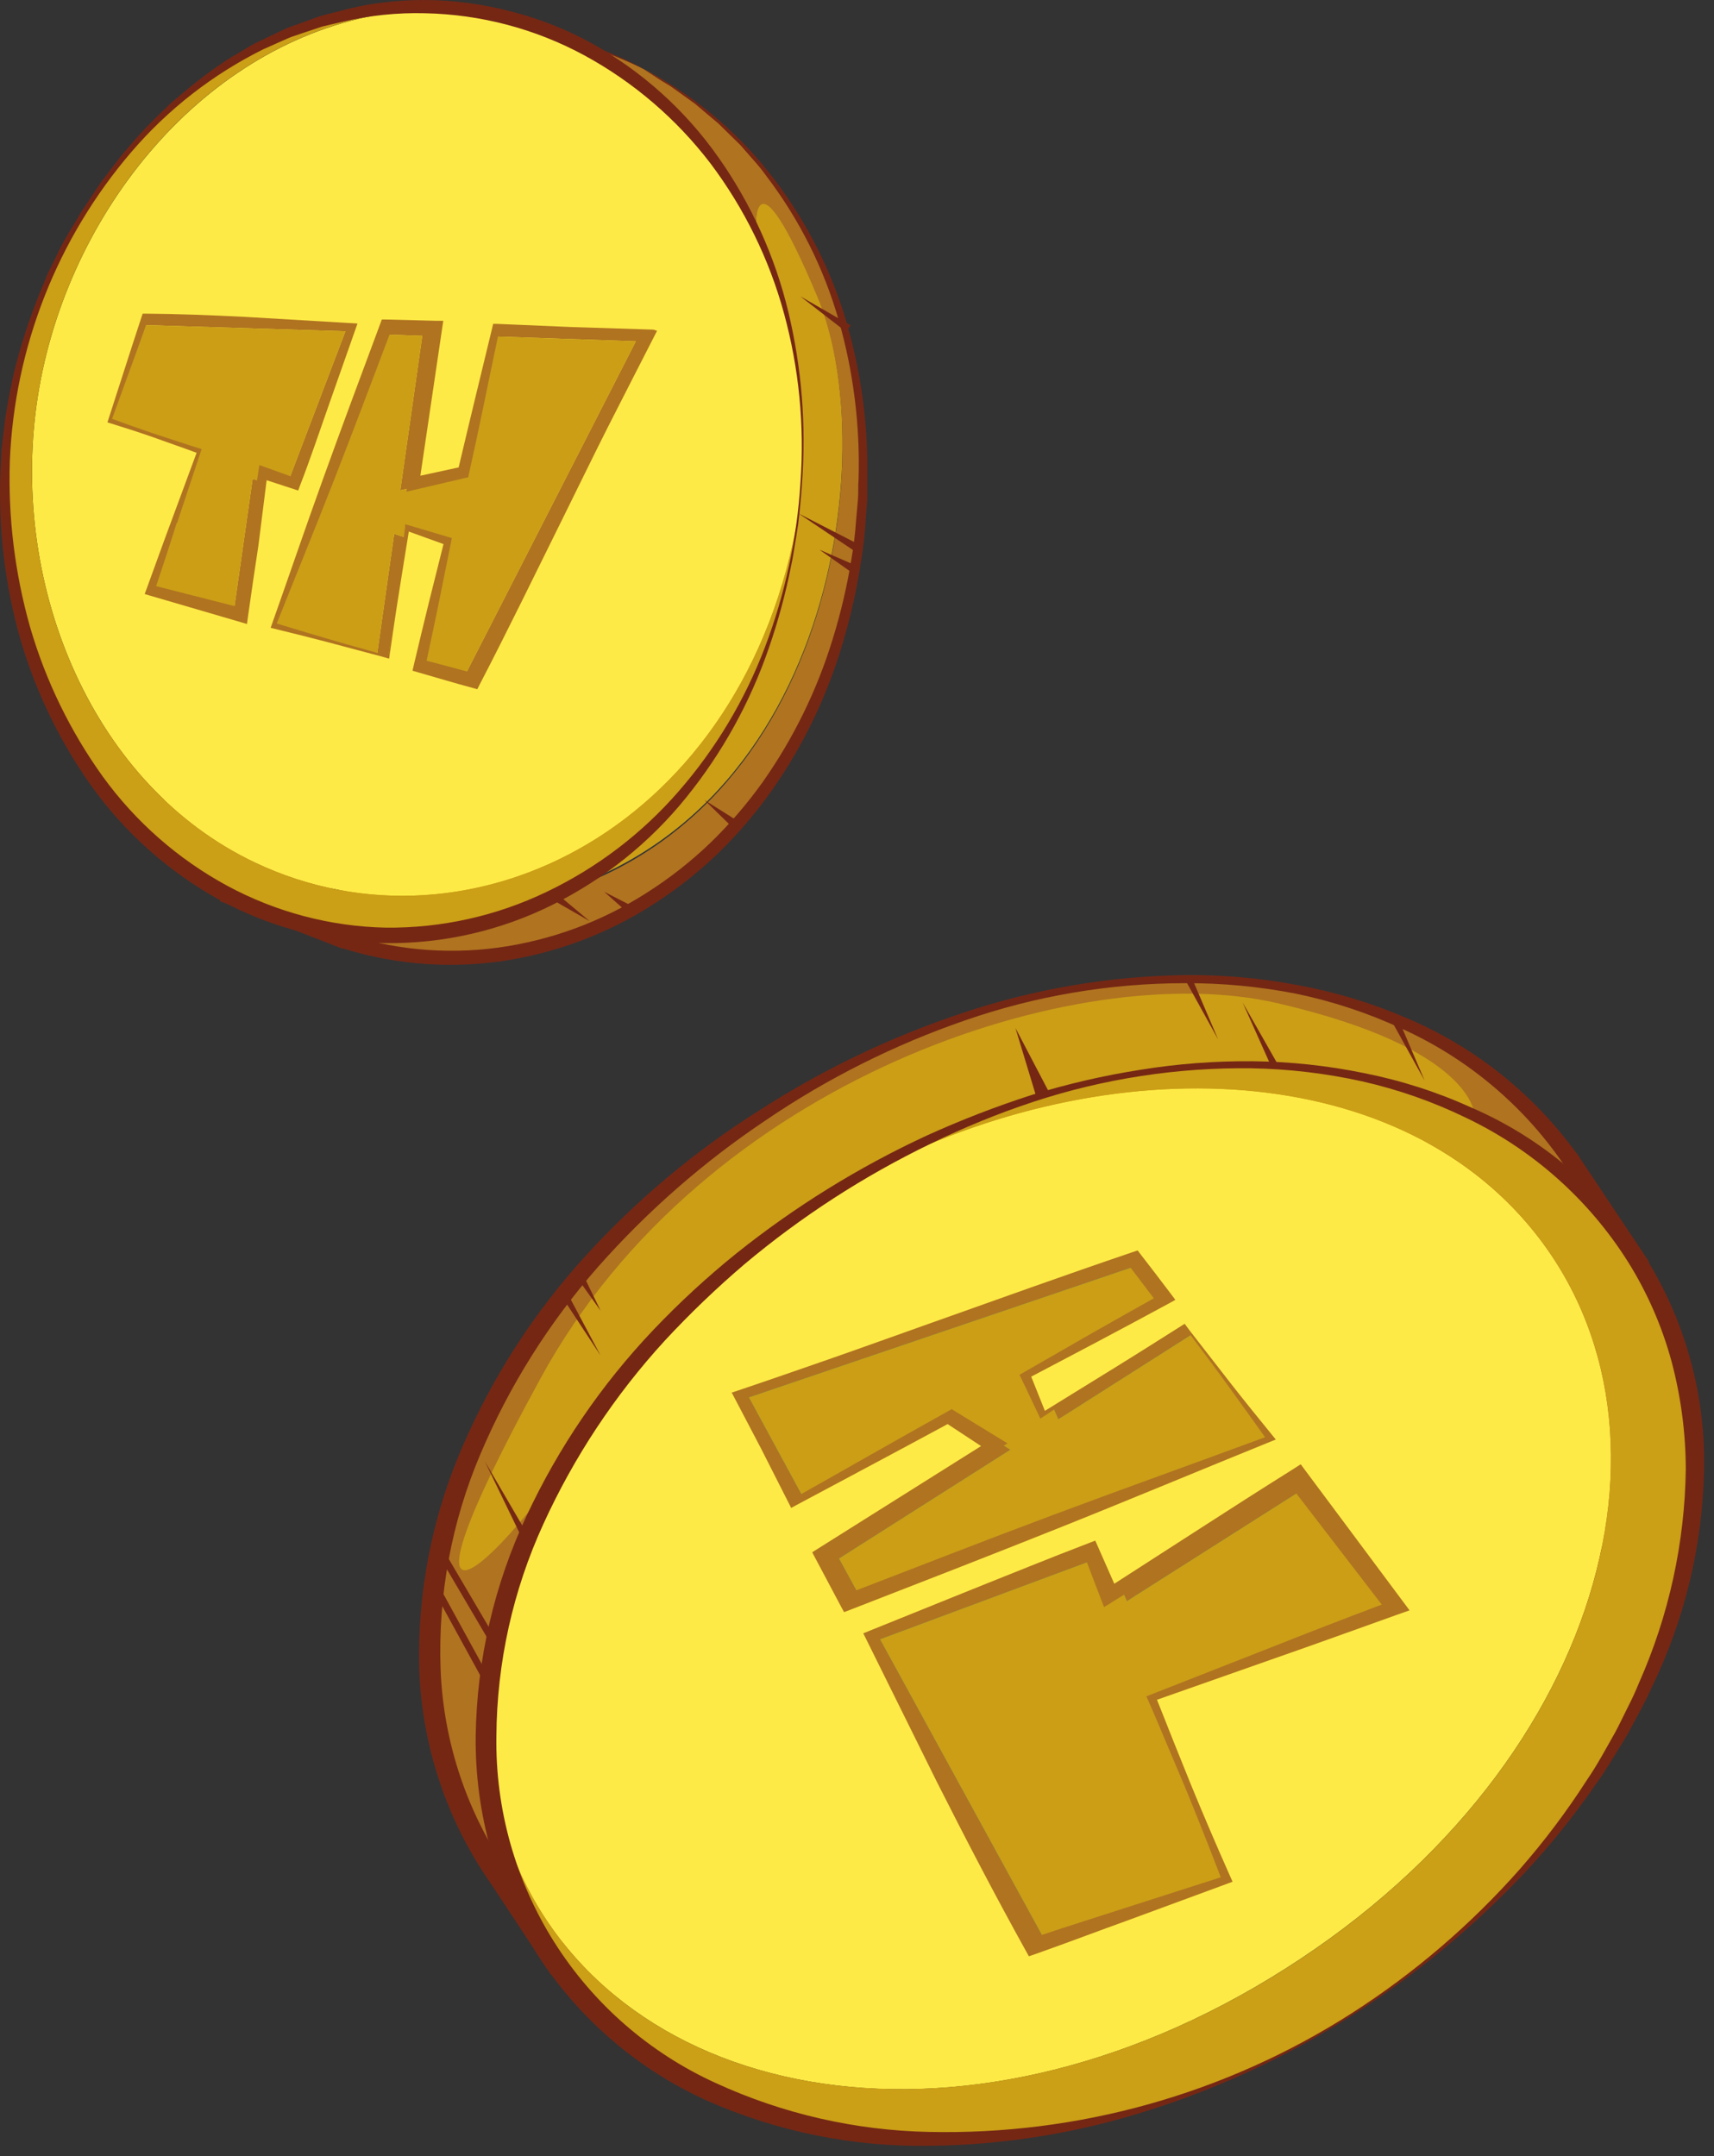 <svg width="163" height="205" viewBox="0 0 163 205" fill="none" xmlns="http://www.w3.org/2000/svg">
<rect x="0" y="0" width="163" height="205" fill="#333333" stroke="none"/>
<path d="M47.797 86.01C79.067 80.76 84.067 43.17 77.718 28.011C71.368 12.851 71.888 21.84 71.888 21.84L70.828 25.561L21.517 12.56C13.447 20.204 8.202 30.355 6.638 41.361C6.355 43.365 6.198 45.386 6.167 47.41L15.707 53.681C15.707 53.681 16.517 91.3 47.797 86.01Z" fill="#CB9E16"/>
<path d="M61.157 6.541C59.55 5.702 57.878 4.993 56.157 4.421H56.087L50.367 2.361L50.127 3.041C46.581 2.561 42.98 2.665 39.467 3.351C32.725 4.737 26.506 7.987 21.517 12.731L70.827 25.731L71.887 22.011C71.887 22.011 71.367 13.071 77.717 28.181C84.067 43.291 79.067 80.891 47.797 86.181C16.527 91.471 15.707 53.921 15.707 53.921L6.167 47.651C5.937 61.711 11.687 75.861 22.247 84.041L21.797 85.341L29.457 88.341C30.267 88.701 31.097 89.011 31.927 89.341L32.117 89.411C52.777 96.411 77.257 82.411 81.537 52.311C81.597 51.901 81.627 51.491 81.677 51.091C84.127 30.121 74.747 13.671 61.157 6.541Z" fill="#B07320"/>
<path d="M61.157 6.54C59.546 5.743 57.874 5.074 56.157 4.54V4.54L50.347 2.54L50.537 2.45L50.307 3.14V3.26H50.177C45.58 2.691 40.914 3.104 36.487 4.47C32.088 5.866 27.988 8.071 24.397 10.97C17.244 16.846 11.97 24.689 9.227 33.53C7.837 37.909 7.06 42.459 6.917 47.05C6.785 51.64 7.304 56.226 8.457 60.67C9.575 65.116 11.359 69.368 13.747 73.28C16.127 77.175 19.174 80.621 22.747 83.46L23.157 83.78L22.987 84.28L22.547 85.58L22.117 84.65L32.427 88.65L31.427 89.09L31.677 88.41L32.357 88.64C37.177 90.283 42.312 90.782 47.357 90.1C52.397 89.409 57.226 87.628 61.507 84.88C63.658 83.516 65.668 81.942 67.507 80.18C69.347 78.406 71.02 76.469 72.507 74.39C75.457 70.213 77.718 65.592 79.207 60.7C79.963 58.254 80.547 55.758 80.957 53.23C81.177 51.969 81.331 50.698 81.417 49.42L81.587 47.51C81.647 46.87 81.587 46.23 81.647 45.59C81.804 40.459 81.163 35.335 79.747 30.4C78.323 25.453 75.99 20.814 72.867 16.72C72.494 16.197 72.09 15.696 71.657 15.22L70.387 13.77L69.007 12.42L68.317 11.74L67.577 11.12L66.097 9.87L64.527 8.74L63.737 8.18L62.907 7.68L61.157 6.54ZM61.157 6.54C65.779 8.927 69.842 12.267 73.077 16.34C76.324 20.421 78.783 25.07 80.327 30.05C81.851 35.042 82.576 40.242 82.477 45.46C82.477 46.11 82.477 46.76 82.477 47.46L82.327 49.41C82.252 50.71 82.108 52.005 81.897 53.29C81.511 55.87 80.946 58.419 80.207 60.92C78.757 65.961 76.486 70.728 73.487 75.03C71.976 77.181 70.273 79.189 68.397 81.03C66.507 82.86 64.441 84.498 62.227 85.92C57.79 88.794 52.781 90.668 47.547 91.41C42.295 92.139 36.944 91.639 31.917 89.95L32.847 89.5L32.597 90.21L31.897 89.94L21.577 85.94L20.917 85.68L21.147 85.01L21.597 83.71L21.837 84.53C18.128 81.573 14.97 77.985 12.507 73.93C10.063 69.894 8.242 65.511 7.107 60.93C4.764 51.746 5.111 42.082 8.107 33.09C10.989 24.091 16.443 16.134 23.797 10.2C27.489 7.281 31.71 5.101 36.227 3.78C40.742 2.488 45.48 2.167 50.127 2.84L49.957 2.94L50.197 2.26L50.247 2.12L50.387 2.17L56.157 4.33C57.88 4.925 59.552 5.658 61.157 6.52V6.52V6.54Z" fill="#752714"/>
<path d="M3.497 38.35C1.007 55.85 8.827 74.701 24.247 82.01C44.767 91.74 70.957 78.55 75.937 48.83C78.937 23.32 64.127 4.34 45.577 1.11C42.283 0.715 38.947 0.83 35.687 1.45C18.797 4.63 5.987 20.85 3.497 38.35Z" fill="#FFEB47"/>
<path d="M24.247 82.01C8.828 74.701 1.008 55.861 3.498 38.35C5.988 20.84 18.777 4.631 35.688 1.441C38.947 0.82 42.283 0.705 45.578 1.101C41.653 0.422 37.637 0.466 33.727 1.23C16.468 4.561 3.467 21.331 0.907 39.411C-1.653 57.491 6.148 77.21 21.808 85.221C43.258 96.221 71.218 82.381 75.808 50.051C75.868 49.641 75.897 49.23 75.948 48.831C70.957 78.55 44.797 91.74 24.247 82.01Z" fill="#CB9E16"/>
<path opacity="0.81" d="M75.797 48.85C78.507 25.951 66.797 8.311 50.987 2.611C49.183 1.961 47.326 1.469 45.437 1.141C41.513 0.462 37.496 0.506 33.587 1.271C16.327 4.601 3.327 21.37 0.767 39.45C-1.793 57.531 6.007 77.251 21.667 85.26C43.117 96.26 71.077 82.421 75.667 50.09C75.797 49.66 75.797 49.251 75.797 48.85Z" fill="url(#paint0_linear_428:5802)"/>
<path d="M23.928 46.21L22.207 58.281L22.457 58.35L23.078 58.52L24.878 45.81L24.027 45.52L23.928 46.21Z" fill="#B07320"/>
<path d="M13.577 30.8L13.547 30.901L32.847 31.5L27.417 45.77L27.647 45.85L28.137 46.02L33.957 30.78L13.757 30.28L13.577 30.8Z" fill="#B07320"/>
<path d="M37.377 51.52L35.867 62.17L36.177 62.251L36.947 62.471L38.557 51.111L37.487 50.751L37.377 51.52Z" fill="#B07320"/>
<path d="M41.397 31.18L36.667 31.041L36.427 31.671L36.377 31.8L40.157 31.93L38.067 46.62L41.907 45.761L42.737 45.58L42.828 45.191L39.287 45.99L41.397 31.18Z" fill="#B07320"/>
<path d="M47.147 31.16L46.997 31.85L46.957 31.99L60.467 32.45L44.097 64.44L44.407 64.52L45.047 64.7L62.097 31.59L47.147 31.16Z" fill="#B07320"/>
<path d="M24.997 44.951L27.417 45.771L32.847 31.501L13.547 30.901L10.427 39.981L18.927 42.881L14.287 56.111L22.207 58.281L23.927 46.211L24.027 45.521L24.877 45.811L24.897 45.651L24.997 44.951Z" fill="#CB9E16"/>
<path d="M46.958 31.991L44.047 44.92L43.188 45.111L42.828 45.191L42.737 45.58L41.907 45.761L38.068 46.62L40.157 31.93L36.378 31.8L25.998 59.45L35.868 62.17L37.378 51.52L37.487 50.751L38.558 51.111L38.587 50.931L38.698 50.16L42.568 51.431L39.898 63.281L44.097 64.441L60.468 32.45L46.958 31.991Z" fill="#CB9E16"/>
<g opacity="0.66">
<path opacity="0.66" d="M13.547 30.901L10.427 39.981L18.927 42.881L14.287 56.111L22.207 58.281L23.927 46.211L24.027 45.521L24.877 45.811L24.897 45.651L24.997 44.951L27.417 45.771L32.847 31.501L13.547 30.901Z" fill="url(#paint1_linear_428:5802)"/>
<path opacity="0.66" d="M46.957 31.991L44.047 44.921L43.187 45.111L42.827 45.191L42.737 45.581L41.907 45.761L38.067 46.621L40.157 31.931L36.377 31.801L25.997 59.451L35.867 62.171L37.377 51.521L37.487 50.751L38.557 51.111L38.587 50.931L38.697 50.161L42.567 51.431L39.897 63.281L44.097 64.441L60.467 32.451L46.957 31.991Z" fill="url(#paint2_linear_428:5802)"/>
</g>
<path d="M25.357 45.66L27.997 46.52L28.357 46.641L28.507 46.23C29.507 43.67 30.367 41.06 31.277 38.49L33.997 30.761L23.177 30.12C19.907 29.96 16.777 29.841 13.817 29.821H13.567L13.457 30.151C12.907 31.791 12.387 33.441 11.857 35.071L10.297 39.91L10.217 40.16L10.387 40.21C11.721 40.617 13.084 41.06 14.477 41.541L16.637 42.31C17.317 42.55 17.997 42.791 18.697 43.05L16.337 49.431C15.527 51.59 14.757 53.761 13.977 55.891L13.757 56.48L14.227 56.62L22.987 59.181L23.487 59.33L23.577 58.67C23.897 56.401 24.227 54.13 24.577 51.85C24.831 49.784 25.091 47.721 25.357 45.66ZM16.837 49.73L19.087 42.96L19.177 42.7L18.987 42.641C18.217 42.41 17.467 42.151 16.717 41.91L14.547 41.2C13.214 40.747 11.917 40.287 10.657 39.821L12.307 35.291C12.847 33.791 13.407 32.291 13.937 30.761C16.707 30.881 19.627 30.91 22.757 30.91L33.907 30.821L30.717 38.55C29.717 40.88 28.817 43.141 27.927 45.391L25.147 44.391L24.667 44.221L24.567 44.87C24.214 47.117 23.881 49.367 23.567 51.62C23.257 53.62 22.977 55.691 22.687 57.73L14.847 55.73C15.497 53.74 16.177 51.751 16.797 49.73H16.837Z" fill="#B07320"/>
<path d="M62.137 31.341L54.287 31.091L47.207 30.791H46.897L46.817 31.141C45.737 35.601 44.657 40.031 43.617 44.441L39.977 45.231L42.047 31.231L42.157 30.501H41.507L36.777 30.381H36.307L36.117 30.901L33.377 38.271C32.484 40.684 31.607 43.081 30.747 45.461C29.047 50.161 27.457 54.841 25.837 59.411L25.737 59.691L25.977 59.751C27.567 60.141 29.197 60.541 30.877 60.981C32.557 61.421 34.367 61.911 36.187 62.391L36.957 62.611H37.017V62.541C37.317 60.491 37.607 58.441 37.937 56.391C38.267 54.341 38.557 52.491 38.877 50.541L42.177 51.731L40.787 57.281C40.307 59.234 39.837 61.184 39.377 63.131L39.227 63.771L39.817 63.941C41.487 64.421 43.207 64.941 44.967 65.411L45.387 65.531L45.587 65.141C48.267 59.991 50.877 54.611 53.587 49.141C54.977 46.341 56.357 43.481 57.807 40.611C59.257 37.741 60.807 34.751 62.317 31.781L62.487 31.451L62.137 31.341ZM57.317 40.281C55.827 43.121 54.317 45.891 52.847 48.631C50.037 53.861 47.287 58.921 44.727 63.931C43.307 63.541 41.927 63.181 40.567 62.821C40.947 61.061 41.321 59.294 41.687 57.521L42.897 51.521L42.967 51.161L42.667 51.071L38.767 49.911L38.527 49.841V50.111C38.277 52.171 38.037 54.231 37.767 56.281C37.497 58.331 37.227 60.341 36.947 62.371L36.237 62.181C34.417 61.661 32.657 61.181 30.937 60.671C29.217 60.161 27.817 59.741 26.317 59.281C28.067 54.881 29.897 50.421 31.687 45.841C32.614 43.467 33.537 41.067 34.457 38.641L37.067 31.751L40.687 31.871L38.777 45.871L38.657 46.751L39.417 46.571L44.167 45.461L44.527 45.381L44.607 45.001C45.607 40.531 46.507 36.001 47.457 31.501L54.237 31.601L61.737 31.781C60.251 34.681 58.777 37.514 57.317 40.281Z" fill="#B07320"/>
<path d="M76.127 45.83C76.513 40.447 75.986 35.038 74.567 29.83C73.163 24.666 70.787 19.816 67.567 15.54C64.335 11.308 60.246 7.805 55.567 5.26C50.905 2.738 45.707 1.366 40.407 1.26C37.759 1.192 35.114 1.468 32.537 2.08C31.897 2.23 31.247 2.37 30.597 2.54L28.707 3.171L27.767 3.49C27.457 3.6 27.157 3.75 26.847 3.88L25.027 4.691C20.229 7.074 15.961 10.4 12.477 14.47C5.45 22.676 1.385 33.006 0.937 43.8C0.757 49.138 1.404 54.471 2.857 59.61C4.34 64.717 6.684 69.533 9.787 73.85C12.897 78.136 16.925 81.672 21.577 84.2C26.224 86.717 31.404 88.089 36.687 88.2C41.977 88.254 47.208 87.09 51.977 84.8C56.775 82.509 61.05 79.254 64.537 75.24C68.057 71.201 70.833 66.569 72.737 61.56C74.655 56.518 75.798 51.215 76.127 45.83ZM76.277 45.83C76.197 47.18 76.057 48.52 75.907 49.83C75.817 50.5 75.697 51.16 75.587 51.83C75.477 52.5 75.377 53.16 75.227 53.83C74.701 56.479 73.993 59.089 73.107 61.641C71.339 66.784 68.686 71.58 65.267 75.811C61.82 80.084 57.492 83.563 52.577 86.01C47.634 88.479 42.173 89.734 36.647 89.671C31.112 89.603 25.677 88.182 20.817 85.531C15.993 82.855 11.828 79.134 8.627 74.641C5.466 70.169 3.117 65.177 1.687 59.891C0.298 54.62 -0.239 49.161 0.097 43.72L0.147 42.72L0.267 41.72L0.507 39.72C0.717 38.38 0.977 37.05 1.257 35.72C1.889 33.086 2.715 30.503 3.727 27.99L4.497 26.11L5.387 24.291C5.947 23.061 6.677 21.91 7.387 20.73C7.707 20.13 8.117 19.59 8.477 19.02L9.597 17.33L10.827 15.72C11.247 15.19 11.637 14.63 12.097 14.14C12.969 13.094 13.894 12.093 14.867 11.14L16.327 9.73L17.887 8.431C18.931 7.562 20.019 6.747 21.147 5.99C21.697 5.58 22.307 5.28 22.887 4.92C23.467 4.561 24.047 4.2 24.657 3.921L26.507 3.04C26.817 2.9 27.117 2.74 27.437 2.61L28.437 2.26L30.357 1.561C31.007 1.371 31.677 1.21 32.357 1.04C33.668 0.675 35.006 0.411 36.357 0.25C37.717 0.077 39.087 -0.007 40.457 0C43.205 0.024 45.94 0.39 48.597 1.09C51.258 1.762 53.822 2.771 56.227 4.09C61.031 6.756 65.168 10.476 68.327 14.97C71.461 19.421 73.721 24.427 74.987 29.72C76.241 34.996 76.676 40.433 76.277 45.84V45.83Z" fill="#752714"/>
<path d="M69.547 78.561L66.998 76.071L70.017 77.971L69.547 78.561Z" fill="#752714"/>
<path d="M52.797 84.841L56.077 87.581L52.367 85.451L52.797 84.841Z" fill="#752714"/>
<path d="M59.708 86.781L57.458 84.79L60.138 86.16L59.708 86.781Z" fill="#752714"/>
<path d="M80.467 31.55L76.117 28.18L80.887 30.93L80.467 31.55Z" fill="#752714"/>
<path d="M81.338 52.441L75.938 48.821L81.728 51.791L81.338 52.441Z" fill="#752714"/>
<path d="M80.927 54.38L77.938 52.27L81.287 53.721L80.927 54.38Z" fill="#752714"/>
<path d="M123.207 183.41L124.107 182.82C143.107 170.43 155.377 150.82 155.797 132.58C155.903 128.574 155.397 124.575 154.297 120.72L155.677 119.83L149.677 110.76C136.367 90.7 103.837 86.15 73.587 105.36C42.247 125.27 32.957 158.24 47.587 178.72L52.667 186.45L54.007 185.58C71.027 199.62 100.217 198.01 123.207 183.41Z" fill="#B07320"/>
<path d="M134.317 109.59L140.227 106.03C140.227 106.03 140.297 99.73 121.437 95.37C102.577 91.01 66.987 102.55 51.437 130.99C35.887 159.43 47.107 149.29 55.267 136.9C63.427 124.51 102.877 134.12 102.877 134.12L134.587 140.99L134.317 109.59Z" fill="#CB9E16"/>
<path d="M123.157 183.33C124.457 182.48 125.717 181.561 126.997 180.691C128.277 179.821 129.458 178.801 130.698 177.851C131.938 176.901 133.048 175.851 134.198 174.771C135.348 173.691 136.457 172.641 137.497 171.481C141.736 166.961 145.382 161.921 148.347 156.481C151.25 151.043 153.275 145.18 154.347 139.111C154.517 137.591 154.807 136.111 154.837 134.551C154.963 133.031 154.99 131.504 154.917 129.981C154.785 126.936 154.305 123.916 153.487 120.981L153.317 120.371L153.847 120.031L155.227 119.141L154.977 120.311L149.047 111.21L150.157 111.441L149.477 111.881L149.047 111.22C145.163 105.336 139.687 100.675 133.257 97.781C130.061 96.303 126.706 95.196 123.257 94.481C119.779 93.799 116.242 93.464 112.698 93.481C105.583 93.484 98.519 94.677 91.797 97.01C85.069 99.325 78.68 102.527 72.797 106.531C66.915 110.468 61.565 115.147 56.877 120.45C52.222 125.74 48.448 131.743 45.697 138.231C42.949 144.683 41.652 151.661 41.898 158.671C42.16 165.643 44.42 172.394 48.407 178.121L49.017 178.981L48.138 179.551L48.428 178.161L53.498 185.891L52.138 185.601L53.477 184.741L54.078 184.351L54.638 184.801C59.338 188.58 64.794 191.308 70.638 192.801C76.512 194.306 82.585 194.886 88.638 194.521C94.735 194.153 100.761 193.007 106.567 191.111C112.392 189.198 117.963 186.586 123.157 183.33V183.33ZM123.257 183.491C118.059 186.763 112.511 189.447 106.717 191.491C100.913 193.596 94.865 194.957 88.718 195.541C82.528 196.171 76.278 195.776 70.218 194.371C64.079 192.973 58.333 190.211 53.407 186.291L54.568 186.361L53.227 187.231L52.407 187.761L51.867 186.941L46.767 179.22L46.208 178.381L47.057 177.83L46.788 179.251C42.538 173.224 40.133 166.09 39.867 158.72C39.675 151.423 41.088 144.172 44.008 137.481C46.88 130.836 50.837 124.716 55.718 119.371C60.571 114.053 66.118 109.412 72.207 105.571C78.238 101.681 84.736 98.57 91.547 96.311C98.353 94.028 105.47 92.814 112.647 92.71C116.236 92.67 119.821 92.985 123.347 93.651C126.893 94.293 130.355 95.333 133.667 96.751C140.4 99.579 146.188 104.265 150.357 110.261L149.247 110.041L149.907 109.59L150.357 110.271L156.357 119.271L156.828 119.981L156.107 120.45L154.727 121.351L155.087 120.351C155.983 123.408 156.49 126.566 156.597 129.751C156.657 131.338 156.613 132.928 156.467 134.511C156.356 136.09 156.159 137.662 155.877 139.221C154.641 145.413 152.383 151.358 149.198 156.811C146.049 162.262 142.218 167.289 137.797 171.771C133.404 176.211 128.527 180.145 123.257 183.501V183.491Z" fill="#752714"/>
<path d="M82.188 155.32L98.308 185.03L99.257 184.7L116.647 178.72L109.517 161.43L132.698 152.81L123.867 141.15L123.287 140.39L106.417 151.1L105.497 151.68L103.957 147.95L103.688 147.3L82.188 155.32Z" fill="#428A7A"/>
<path d="M76.237 142.47L90.338 134.71L91.067 135.17L94.567 137.39L78.358 147.69L80.828 152.28L81.657 151.96L120.807 136.79L113.097 126.61L112.587 125.94L99.978 133.96L99.127 134.5L97.498 130.77L110.737 123.49L108.117 120.04L107.767 119.58L69.918 132.46L75.507 142.87L76.237 142.47Z" fill="#428A7A"/>
<path d="M122.277 187.15C153.487 167.33 161.747 133.48 143.977 114.94C129.197 99.51 100.727 100.11 78.067 114.06C59.067 126.45 46.797 146.06 46.377 164.3C46.449 168.159 47.152 171.979 48.457 175.61C57.307 199.82 91.077 207.01 122.277 187.15ZM105.497 151.69L106.417 151.1L123.287 140.38L123.867 141.15L132.697 152.81L109.517 161.43L116.647 178.71L99.267 184.71L98.267 185.04L82.147 155.33L103.647 147.33L103.917 147.99L105.497 151.69ZM80.828 152.29L78.357 147.69L94.567 137.4L91.067 135.18L90.337 134.72L76.237 142.48L75.507 142.88L69.917 132.47L107.797 119.58L108.147 120.04L110.757 123.49L97.527 130.77L99.147 134.49L99.997 133.95L112.617 125.95L113.127 126.62L120.837 136.8L81.647 152.01L80.828 152.29Z" fill="#FFEB47"/>
<path d="M143.987 114.941C161.747 133.481 153.487 167.321 122.287 187.151C91.087 206.981 57.287 199.821 48.477 175.611C47.172 171.979 46.469 168.159 46.397 164.301C46.256 169.118 47.012 173.92 48.627 178.461C58.147 204.791 94.777 212.971 128.567 191.521C162.357 170.071 170.517 133.421 150.727 113.611C134.257 97.121 103.187 98.101 78.987 113.471L78.087 114.061C100.727 100.111 129.197 99.521 143.987 114.941Z" fill="#CB9E16"/>
<path opacity="0.81" d="M78.077 114.061C59.077 126.451 46.807 146.061 46.387 164.301C46.246 169.118 47.002 173.92 48.617 178.461C58.137 204.791 94.767 212.971 128.557 191.521C162.347 170.071 170.507 133.421 150.717 113.611C134.247 97.121 103.177 98.101 78.977 113.471L78.077 114.061Z" fill="url(#paint3_linear_428:5802)"/>
<path d="M108.087 151.64L124.107 141.47L123.867 141.15L123.287 140.39L106.637 150.96L107.167 152.23L108.087 151.64Z" fill="#B07320"/>
<path d="M99.257 184.7L99.448 184.641L83.688 155.86L104.087 148.271L103.957 147.95L103.688 147.301L82.188 155.321L98.308 185.031L99.257 184.7Z" fill="#B07320"/>
<path d="M101.508 134.391L113.307 126.891L113.097 126.611L112.587 125.941L100.167 133.831L100.647 134.931L101.508 134.391Z" fill="#B07320"/>
<path d="M78.357 147.69L80.828 152.28L81.657 151.96L81.817 151.9L79.787 148.18L96.067 137.84L92.537 135.6L91.807 135.14L91.377 135.37L94.567 137.39L78.357 147.69Z" fill="#B07320"/>
<path d="M75.507 142.87L76.237 142.47L76.388 142.39L71.218 132.86L108.297 120.27L108.117 120.04L107.767 119.58L69.918 132.46L75.507 142.87Z" fill="#B07320"/>
<path d="M105.497 151.681L104.087 148.271L83.688 155.86L99.448 184.641L116.647 178.72L109.517 161.431L132.698 152.811L124.107 141.47L108.087 151.641L107.167 152.23L106.638 150.96L106.417 151.1L105.497 151.681Z" fill="#CB9E16"/>
<path d="M76.387 142.391L90.337 134.71L91.067 135.171L91.377 135.37L91.807 135.141L92.537 135.6L96.067 137.84L79.787 148.181L81.817 151.901L120.807 136.791L113.307 126.891L101.507 134.391L100.647 134.931L100.167 133.83L99.977 133.96L99.127 134.5L97.497 130.771L110.737 123.49L108.297 120.271L71.217 132.86L76.387 142.391Z" fill="#CB9E16"/>
<g opacity="0.66">
<path opacity="0.66" d="M99.447 184.641L116.647 178.72L109.517 161.431L132.697 152.811L124.107 141.47L108.087 151.641L107.167 152.23L106.637 150.96L106.417 151.1L105.497 151.681L104.087 148.271L83.687 155.86L99.447 184.641Z" fill="url(#paint4_linear_428:5802)"/>
<path opacity="0.66" d="M76.387 142.391L90.337 134.71L91.067 135.171L91.377 135.37L91.807 135.141L92.537 135.6L96.067 137.84L79.787 148.181L81.817 151.901L120.807 136.791L113.307 126.891L101.507 134.391L100.647 134.931L100.167 133.83L99.977 133.96L99.127 134.5L97.497 130.771L110.737 123.49L108.297 120.271L71.217 132.86L76.387 142.391Z" fill="url(#paint5_linear_428:5802)"/>
</g>
<path d="M105.967 150.58L104.367 146.95L104.157 146.48L103.557 146.71C99.837 148.13 96.177 149.631 92.557 151.071L82.097 155.291L89.097 169.421C91.707 174.581 94.507 179.99 97.567 185.5L97.847 186L98.457 185.791C101.457 184.731 104.457 183.59 107.537 182.48L116.737 179.09L117.217 178.911L117.047 178.531C115.714 175.537 114.451 172.587 113.257 169.681L111.537 165.411C111.027 164.131 110.537 162.87 110.027 161.61L121.167 157.691C125.077 156.331 128.987 154.91 132.937 153.5L134.047 153.11L133.467 152.33L124.157 139.84L123.697 139.22L122.837 139.771C119.837 141.651 116.917 143.521 113.977 145.421C111.297 147.147 108.627 148.867 105.967 150.58ZM120.857 156.641L109.447 161.12L109.017 161.291L109.167 161.61C109.767 162.95 110.327 164.33 110.917 165.71L112.707 169.941C113.847 172.721 114.977 175.57 116.097 178.49L107.297 181.311C104.457 182.231 101.617 183.121 98.807 184.061C96.027 178.841 93.237 173.931 90.467 169.161L82.267 155.321L93.117 151.59C96.497 150.42 99.847 149.28 103.187 148.08L104.717 152.08L104.997 152.801L105.867 152.26C108.867 150.414 111.867 148.551 114.867 146.671C117.577 144.981 120.257 143.271 122.947 141.561L131.407 152.561C127.797 153.921 124.337 155.261 120.857 156.641V156.641Z" fill="#B07320"/>
<path d="M69.688 132.6L72.368 137.71L75.108 143.11L75.238 143.37L75.608 143.17C80.428 140.59 85.278 138.02 90.118 135.4L93.298 137.49L78.028 147.09L77.238 147.59L77.558 148.19L80.008 152.8L80.268 153.28L80.948 153.02L90.738 149.21C94.031 147.924 97.341 146.617 100.668 145.29C107.358 142.62 114.088 139.8 120.898 137.04L121.328 136.87L121.118 136.61C119.718 134.89 118.338 133.19 117.018 131.5C115.698 129.81 114.448 128.19 113.188 126.57L112.688 125.9V125.85L112.608 125.9C110.358 127.32 108.118 128.74 105.848 130.14C103.578 131.54 101.528 132.8 99.368 134.14L98.068 130.89L104.368 127.57C106.594 126.39 108.821 125.197 111.048 123.99L111.778 123.59L111.418 123.11C110.418 121.79 109.418 120.47 108.418 119.19L108.188 118.89L107.678 119.06C101.178 121.27 94.778 123.57 88.448 125.82C85.308 126.93 82.198 128.06 79.098 129.14C75.998 130.22 72.948 131.28 69.908 132.3L69.578 132.41L69.688 132.6ZM79.118 129.55C82.228 128.55 85.358 127.55 88.508 126.49C94.708 124.49 100.988 122.49 107.338 120.3C108.118 121.3 108.918 122.39 109.728 123.44C107.774 124.534 105.824 125.634 103.878 126.74L97.348 130.49L96.958 130.71L97.088 130.98L98.828 134.64L98.938 134.88L99.238 134.68C101.458 133.22 103.668 131.74 105.908 130.3C108.148 128.86 110.328 127.45 112.538 126.04L113.008 126.65C114.228 128.29 115.488 129.95 116.718 131.65C117.948 133.35 119.108 134.97 120.308 136.65C113.588 139.13 106.918 141.51 100.308 143.98C96.974 145.227 93.671 146.484 90.398 147.75L81.328 151.25L79.408 147.74L94.808 137.85L95.808 137.23L95.088 136.79L90.808 134.17L90.508 133.98L90.098 134.21C85.278 136.9 80.498 139.63 75.718 142.33L72.888 137.33L70.228 132.5C73.181 131.507 76.148 130.524 79.128 129.55H79.118Z" fill="#B07320"/>
<path d="M128.507 191.441C134.471 187.626 139.873 182.998 144.557 177.691C146.879 175.037 149.001 172.216 150.907 169.251C151.907 167.801 152.727 166.25 153.597 164.72C154.017 163.95 154.377 163.151 154.777 162.371C155.177 161.591 155.547 160.801 155.877 159.981C158.713 153.586 160.223 146.684 160.317 139.691C160.308 136.223 159.851 132.771 158.957 129.421C158.046 126.077 156.648 122.886 154.807 119.95C151.073 114.034 145.741 109.295 139.427 106.281C136.272 104.747 132.95 103.583 129.527 102.811C126.09 102.053 122.587 101.637 119.067 101.571C112.005 101.475 104.976 102.553 98.267 104.761C94.914 105.87 91.64 107.207 88.467 108.761C82.128 111.83 76.192 115.672 70.797 120.2C68.127 122.477 65.593 124.908 63.207 127.481C58.478 132.646 54.587 138.52 51.678 144.891C48.773 151.224 47.249 158.103 47.207 165.071C47.099 172.009 49.019 178.828 52.732 184.69C56.445 190.552 61.789 195.203 68.108 198.071C74.463 200.982 81.348 202.558 88.337 202.7C102.548 203.014 116.531 199.095 128.507 191.441V191.441ZM128.607 191.601C122.613 195.418 116.149 198.443 109.377 200.601C102.591 202.796 95.51 203.95 88.377 204.021C81.155 204.136 73.992 202.693 67.377 199.791C60.699 196.807 55.035 191.942 51.078 185.791C47.188 179.589 45.161 172.401 45.237 165.08C45.342 157.837 46.989 150.698 50.068 144.141C53.109 137.628 57.185 131.651 62.138 126.441C64.602 123.851 67.235 121.425 70.017 119.181C75.588 114.725 81.675 110.958 88.147 107.96C91.389 106.49 94.711 105.205 98.097 104.111C101.495 103.06 104.964 102.258 108.477 101.71C111.992 101.142 115.548 100.871 119.107 100.901C122.675 100.936 126.232 101.314 129.727 102.031C133.238 102.726 136.658 103.823 139.917 105.301C146.605 108.188 152.281 113 156.224 119.124C160.167 125.249 162.198 132.408 162.057 139.691C161.924 146.902 160.218 153.997 157.057 160.481C156.697 161.301 156.287 162.091 155.857 162.881C155.427 163.671 155.027 164.461 154.577 165.231C153.637 166.751 152.747 168.291 151.697 169.731C149.678 172.661 147.445 175.439 145.017 178.041C140.132 183.225 134.619 187.78 128.607 191.601V191.601Z" fill="#752714"/>
<path d="M98.577 104.36L96.567 97.74L99.777 103.87L98.577 104.36Z" fill="#752714"/>
<path d="M113.337 92.96L115.837 98.811L112.757 93.24L113.337 92.96Z" fill="#752714"/>
<path d="M132.977 96.881L135.477 102.731L132.397 97.171L132.977 96.881Z" fill="#752714"/>
<path d="M120.907 101.431L118.177 95.321L121.487 101.141L120.907 101.431Z" fill="#752714"/>
<path d="M53.808 122.671L57.108 128.871L53.248 123.001L53.808 122.671Z" fill="#752714"/>
<path d="M55.427 121.14L57.117 124.62L54.867 121.47L55.427 121.14Z" fill="#752714"/>
<path d="M49.777 146.521L46.107 138.941L50.347 146.211L49.777 146.521Z" fill="#752714"/>
<path d="M41.857 147.47L47.057 156.311" stroke="#752714" stroke-width="0.65" stroke-miterlimit="10"/>
<path d="M46.487 160.11L41.307 150.66" stroke="#752714" stroke-width="0.65" stroke-miterlimit="10"/>
<defs>
<linearGradient id="paint0_linear_428:5802" x1="184002" y1="221895" x2="195245" y2="231364" gradientUnits="userSpaceOnUse">
<stop stop-color="#D2A91D" stop-opacity="0.02"/>
<stop offset="0.17" stop-color="#FFEB47"/>
<stop offset="0.29" stop-color="white"/>
<stop offset="0.41" stop-color="#FFEB47"/>
<stop offset="0.6" stop-color="#D2A91D" stop-opacity="0.02"/>
<stop offset="0.75" stop-color="#FFEB47"/>
<stop offset="0.85" stop-color="white"/>
<stop offset="0.93" stop-color="#FFEB47"/>
<stop offset="1" stop-color="#D2A91D" stop-opacity="0.02"/>
</linearGradient>
<linearGradient id="paint1_linear_428:5802" x1="52899.7" y1="68705" x2="54042.1" y2="69292.3" gradientUnits="userSpaceOnUse">
<stop stop-color="#D2A91D" stop-opacity="0.02"/>
<stop offset="0.17" stop-color="#FFEB47"/>
<stop offset="0.29" stop-color="white"/>
<stop offset="0.41" stop-color="#FFEB47"/>
<stop offset="0.6" stop-color="#D2A91D" stop-opacity="0.02"/>
<stop offset="0.75" stop-color="#FFEB47"/>
<stop offset="0.85" stop-color="white"/>
<stop offset="0.93" stop-color="#FFEB47"/>
<stop offset="1" stop-color="#D2A91D" stop-opacity="0.02"/>
</linearGradient>
<linearGradient id="paint2_linear_428:5802" x1="85238.9" y1="84778.2" x2="87424.6" y2="86153.3" gradientUnits="userSpaceOnUse">
<stop stop-color="#D2A91D" stop-opacity="0.02"/>
<stop offset="0.17" stop-color="#FFEB47"/>
<stop offset="0.29" stop-color="white"/>
<stop offset="0.41" stop-color="#FFEB47"/>
<stop offset="0.6" stop-color="#D2A91D" stop-opacity="0.02"/>
<stop offset="0.75" stop-color="#FFEB47"/>
<stop offset="0.85" stop-color="white"/>
<stop offset="0.93" stop-color="#FFEB47"/>
<stop offset="1" stop-color="#D2A91D" stop-opacity="0.02"/>
</linearGradient>
<linearGradient id="paint3_linear_428:5802" x1="101063" y1="-240647" x2="104225" y2="-266679" gradientUnits="userSpaceOnUse">
<stop stop-color="#D2A91D" stop-opacity="0.02"/>
<stop offset="0.17" stop-color="#FFEB47"/>
<stop offset="0.29" stop-color="white"/>
<stop offset="0.41" stop-color="#FFEB47"/>
<stop offset="0.6" stop-color="#D2A91D" stop-opacity="0.02"/>
<stop offset="0.75" stop-color="#FFEB47"/>
<stop offset="0.85" stop-color="white"/>
<stop offset="0.93" stop-color="#FFEB47"/>
<stop offset="1" stop-color="#D2A91D" stop-opacity="0.02"/>
</linearGradient>
<linearGradient id="paint4_linear_428:5802" x1="42984.7" y1="-104147" x2="42425.6" y2="-108905" gradientUnits="userSpaceOnUse">
<stop stop-color="#D2A91D" stop-opacity="0.02"/>
<stop offset="0.17" stop-color="#FFEB47"/>
<stop offset="0.29" stop-color="white"/>
<stop offset="0.41" stop-color="#FFEB47"/>
<stop offset="0.6" stop-color="#D2A91D" stop-opacity="0.02"/>
<stop offset="0.75" stop-color="#FFEB47"/>
<stop offset="0.85" stop-color="white"/>
<stop offset="0.93" stop-color="#FFEB47"/>
<stop offset="1" stop-color="#D2A91D" stop-opacity="0.02"/>
</linearGradient>
<linearGradient id="paint5_linear_428:5802" x1="21305.5" y1="-91609.1" x2="21387.2" y2="-95490.4" gradientUnits="userSpaceOnUse">
<stop stop-color="#D2A91D" stop-opacity="0.02"/>
<stop offset="0.17" stop-color="#FFEB47"/>
<stop offset="0.29" stop-color="white"/>
<stop offset="0.41" stop-color="#FFEB47"/>
<stop offset="0.6" stop-color="#D2A91D" stop-opacity="0.02"/>
<stop offset="0.75" stop-color="#FFEB47"/>
<stop offset="0.85" stop-color="white"/>
<stop offset="0.93" stop-color="#FFEB47"/>
<stop offset="1" stop-color="#D2A91D" stop-opacity="0.02"/>
</linearGradient>
</defs>
</svg>
